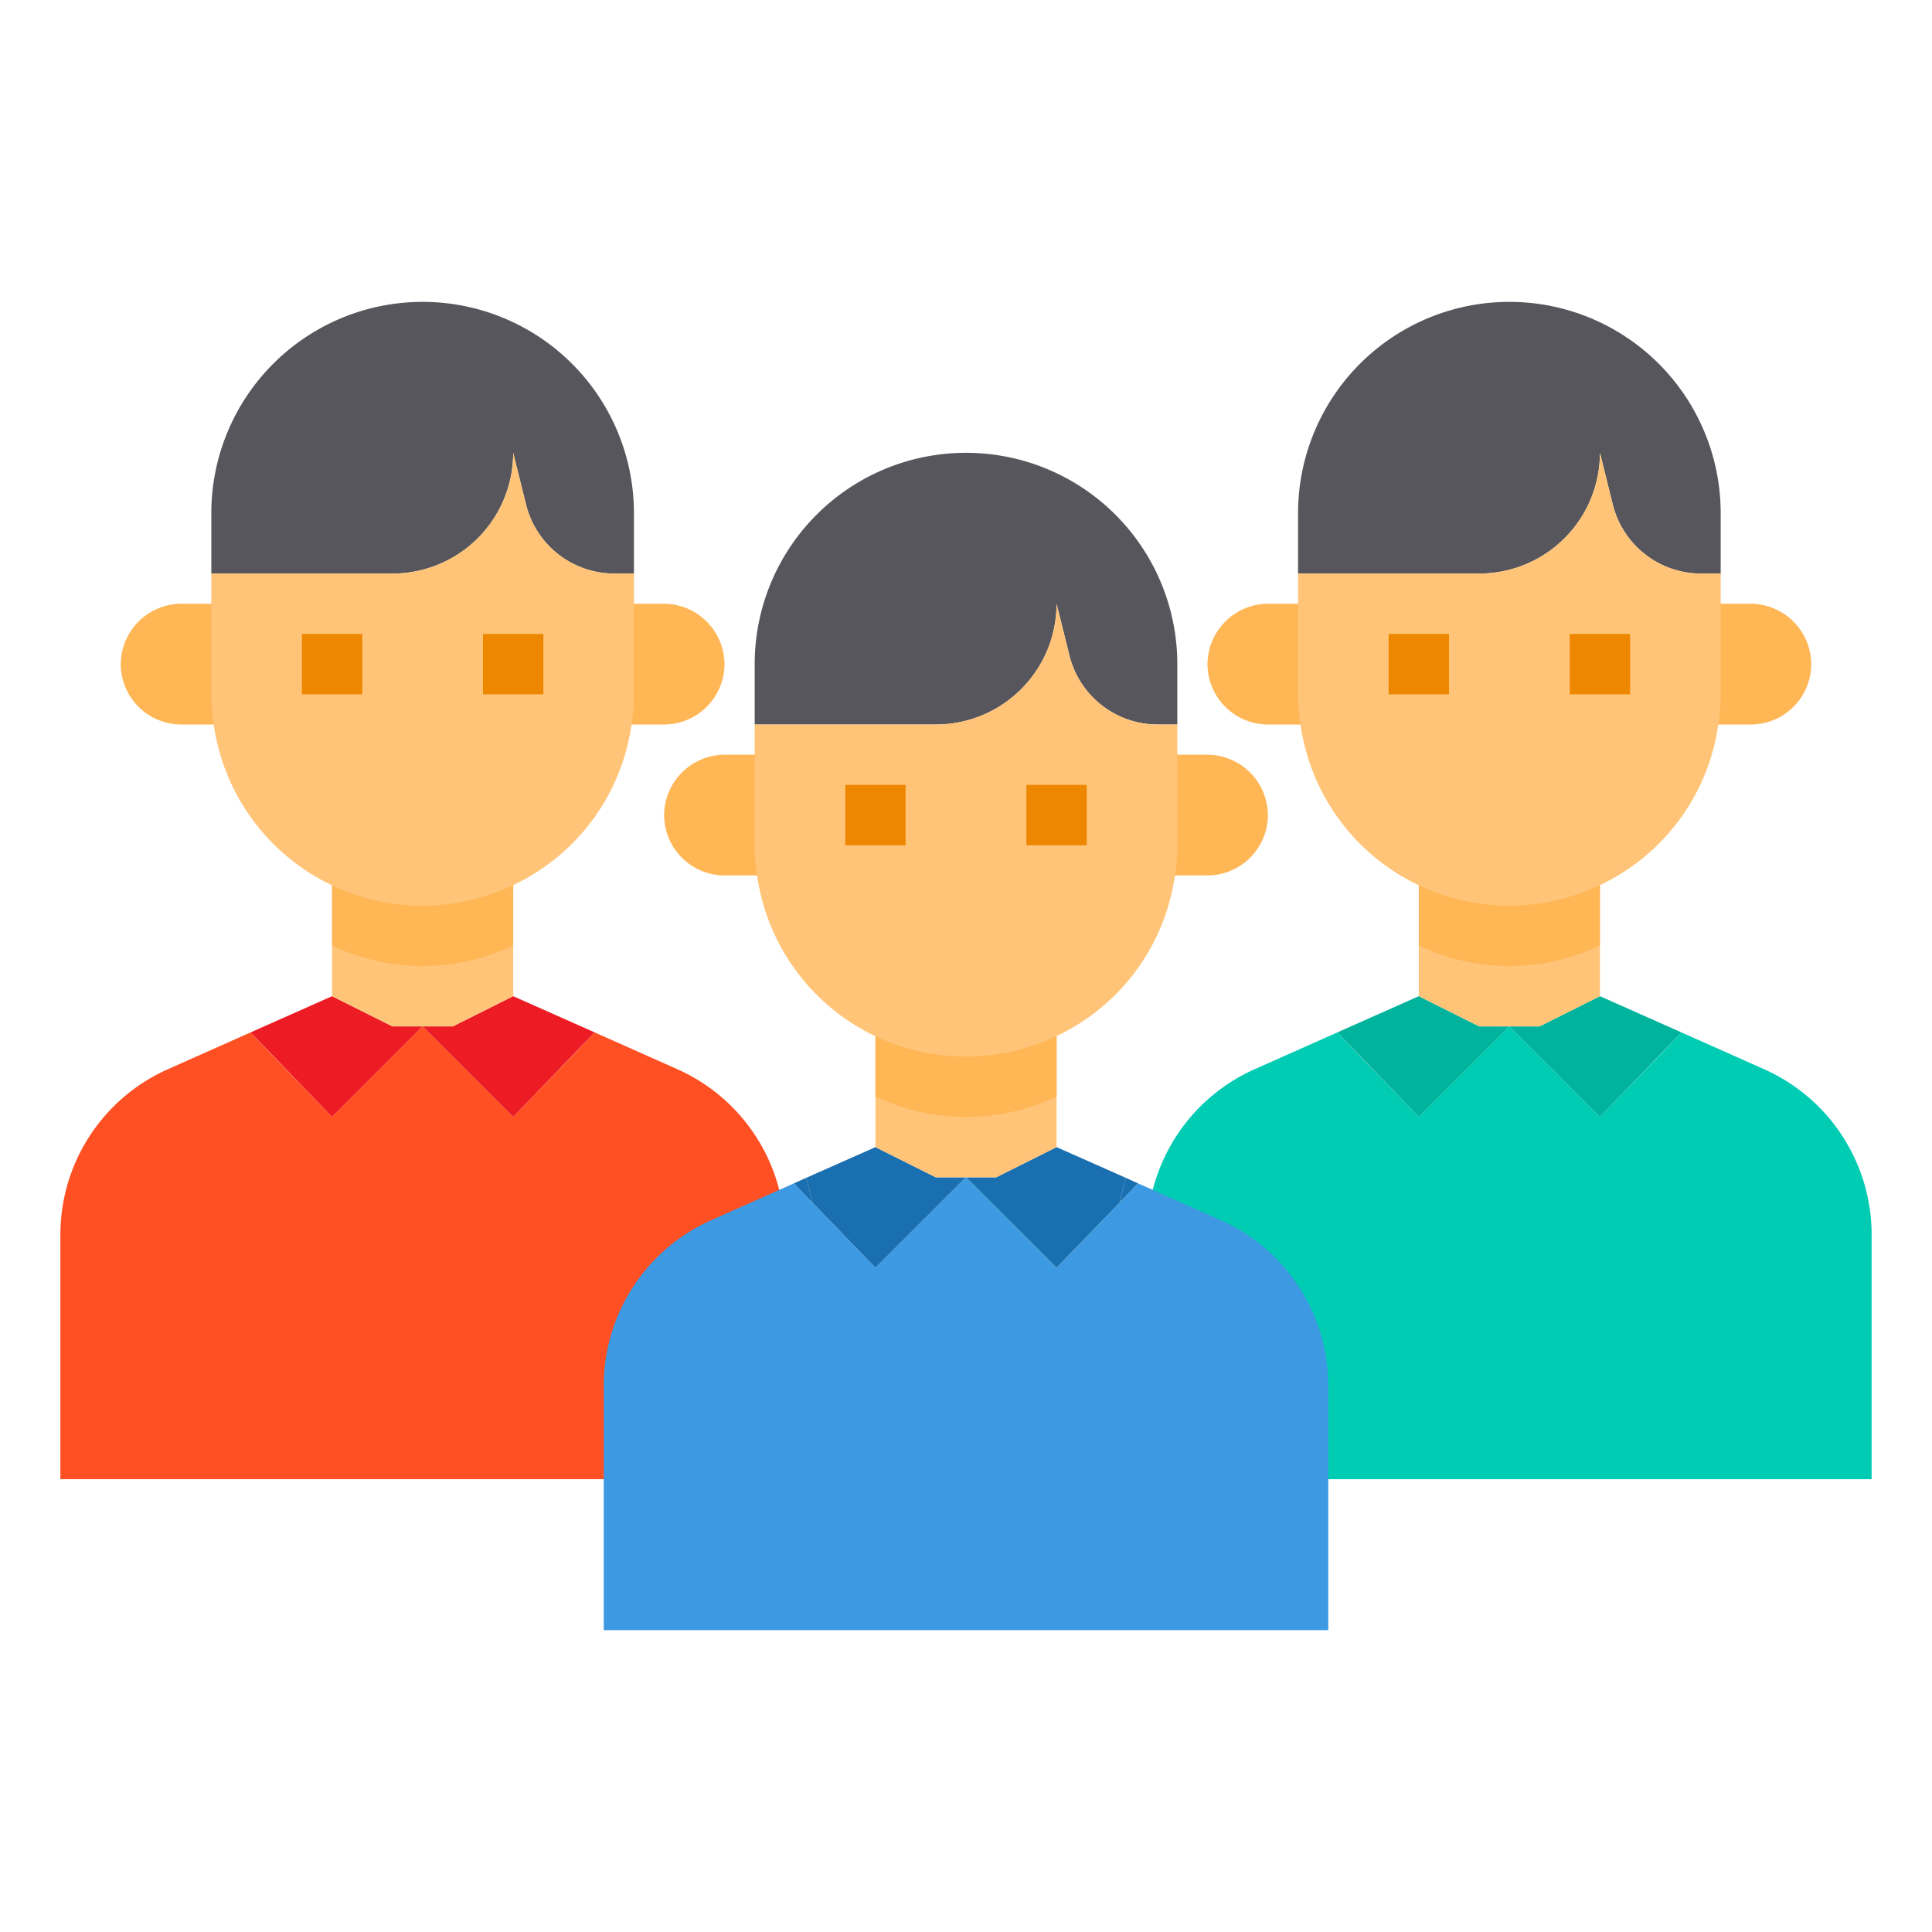 <svg height="512" viewBox="0 0 64 64" width="512" xmlns="http://www.w3.org/2000/svg"><g id="Student-School-Education-Avatar-University"><path d="m22.44 35.42-2.74-1.22-.6.63-2.1 2.17-3-3-3 3-2.1-2.17-.6-.63-2.74 1.22a6 6 0 0 0 -3.56 5.48v8.1h24v-8.1a6 6 0 0 0 -3.56-5.48z" fill="#ff5023"/><path d="m58.44 35.42-2.74-1.22-.6.63-2.1 2.17-3-3-3 3-2.1-2.17-.6-.63-2.74 1.22a6 6 0 0 0 -3.56 5.48v8.1h24v-8.1a6 6 0 0 0 -3.56-5.48z" fill="#00ccb3"/><path d="m55.7 34.2-2.7 2.8-3-3h1l2-1z" fill="#00b39d"/><path d="m50 34-3 3-2.7-2.8 2.7-1.2 2 1z" fill="#00b39d"/><path d="m37.7 39.2-.6.63a6.846 6.846 0 0 1 .2-.81z" fill="#1a6fb0"/><path d="m35 38 2.3 1.02a6.846 6.846 0 0 0 -.2.81l-2.1 2.17-3-3h1z" fill="#1a6fb0"/><path d="m32 39-3 3-2.1-2.17a6.846 6.846 0 0 0 -.2-.81l2.3-1.02 2 1z" fill="#1a6fb0"/><path d="m40.44 40.42-2.74-1.22-.6.63-2.1 2.17-3-3-3 3-2.1-2.17-.6-.63-2.74 1.22a6 6 0 0 0 -3.56 5.48v8.1h24v-8.1a6 6 0 0 0 -3.56-5.48z" fill="#3d9ae2"/><path d="m26.9 39.83-.6-.63.4-.18a6.846 6.846 0 0 1 .2.81z" fill="#1a6fb0"/><path d="m19.7 34.2-2.7 2.8-3-3h1l2-1z" fill="#ed1c24"/><path d="m14 34-3 3-2.7-2.8 2.7-1.2 2 1z" fill="#ed1c24"/><path d="m17 29v4l-2 1h-2l-2-1v-4z" fill="#ffc477"/><path d="m24 22a2.006 2.006 0 0 1 -2 2h-2v-4h2a2.015 2.015 0 0 1 2 2z" fill="#ffb655"/><path d="m8 20v4h-2a2.006 2.006 0 0 1 -2-2 2.015 2.015 0 0 1 2-2z" fill="#ffb655"/><path d="m21 17v2h-.66a3.014 3.014 0 0 1 -2.91-2.27l-.43-1.73a4 4 0 0 1 -4 4h-6v-2a7 7 0 1 1 14 0z" fill="#57565c"/><path d="m17 29v2.32a6.958 6.958 0 0 1 -6 0v-2.32z" fill="#ffb655"/><path d="m21 19v4a5.474 5.474 0 0 1 -.08 1 6.952 6.952 0 0 1 -3.92 5.32 6.982 6.982 0 0 1 -9.92-5.32 5.474 5.474 0 0 1 -.08-1v-4h6a4 4 0 0 0 4-4l.43 1.73a3.014 3.014 0 0 0 2.91 2.27z" fill="#ffc477"/><path d="m35 34v4l-2 1h-2l-2-1v-4z" fill="#ffc477"/><path d="m42 27a2.006 2.006 0 0 1 -2 2h-2v-4h2a2.015 2.015 0 0 1 2 2z" fill="#ffb655"/><path d="m26 25v4h-2a2.006 2.006 0 0 1 -2-2 2.015 2.015 0 0 1 2-2z" fill="#ffb655"/><path d="m39 22v2h-.66a3.014 3.014 0 0 1 -2.91-2.27l-.43-1.73a4 4 0 0 1 -4 4h-6v-2a7 7 0 1 1 14 0z" fill="#57565c"/><path d="m35 34v2.32a6.958 6.958 0 0 1 -6 0v-2.32z" fill="#ffb655"/><path d="m39 24v4a5.474 5.474 0 0 1 -.08 1 6.952 6.952 0 0 1 -3.92 5.32 6.982 6.982 0 0 1 -9.92-5.32 5.474 5.474 0 0 1 -.08-1v-4h6a4 4 0 0 0 4-4l.43 1.73a3.014 3.014 0 0 0 2.91 2.27z" fill="#ffc477"/><path d="m53 29v4l-2 1h-2l-2-1v-4z" fill="#ffc477"/><path d="m60 22a2.006 2.006 0 0 1 -2 2h-2v-4h2a2.015 2.015 0 0 1 2 2z" fill="#ffb655"/><path d="m44 20v4h-2a2.006 2.006 0 0 1 -2-2 2.015 2.015 0 0 1 2-2z" fill="#ffb655"/><path d="m57 17v2h-.66a3.014 3.014 0 0 1 -2.91-2.27l-.43-1.73a4 4 0 0 1 -4 4h-6v-2a7 7 0 1 1 14 0z" fill="#57565c"/><path d="m53 29v2.32a6.958 6.958 0 0 1 -6 0v-2.32z" fill="#ffb655"/><path d="m57 19v4a5.474 5.474 0 0 1 -.08 1 6.952 6.952 0 0 1 -3.92 5.32 6.982 6.982 0 0 1 -9.92-5.32 5.474 5.474 0 0 1 -.08-1v-4h6a4 4 0 0 0 4-4l.43 1.73a3.014 3.014 0 0 0 2.91 2.27z" fill="#ffc477"/><g fill="#ee8700"><path d="m28 26h2v2h-2z"/><path d="m34 26h2v2h-2z"/><path d="m10 21h2v2h-2z"/><path d="m16 21h2v2h-2z"/><path d="m46 21h2v2h-2z"/><path d="m52 21h2v2h-2z"/></g></g></svg>